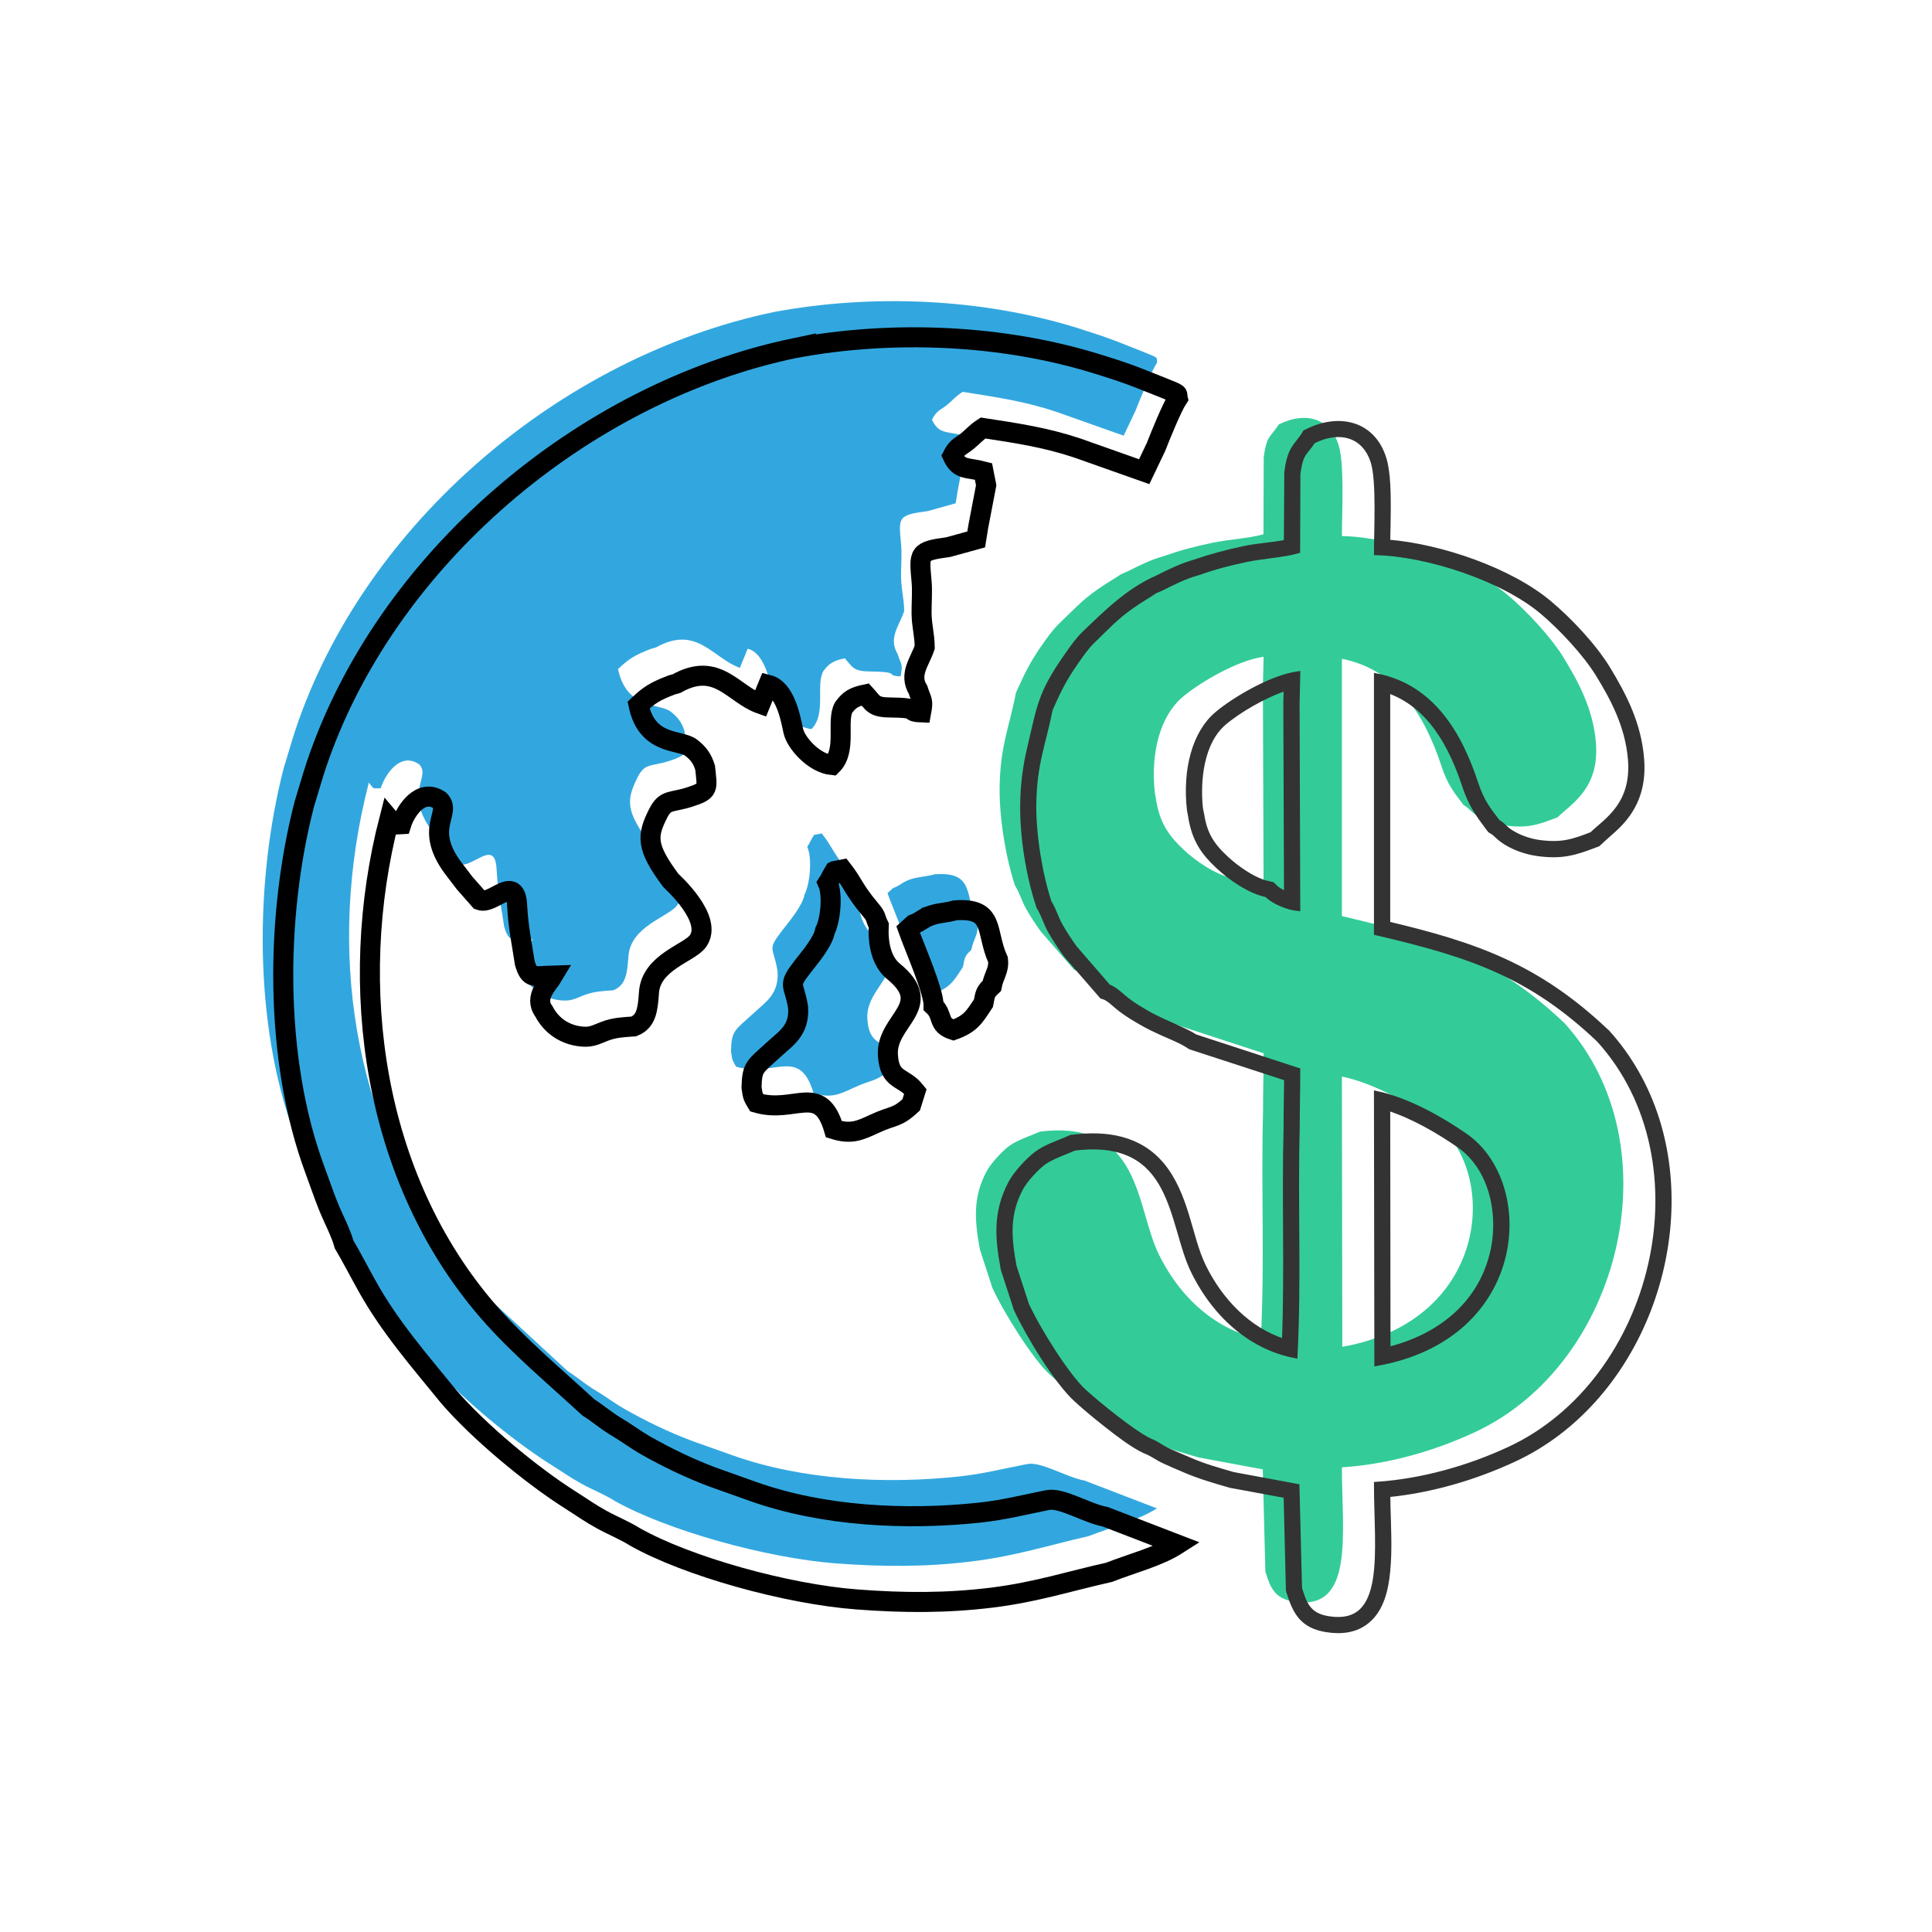 <?xml version="1.0" encoding="UTF-8"?>
<!DOCTYPE svg PUBLIC "-//W3C//DTD SVG 1.1//EN" "http://www.w3.org/Graphics/SVG/1.1/DTD/svg11.dtd">
<!-- Creator: CorelDRAW X7 -->
<svg xmlns="http://www.w3.org/2000/svg" xml:space="preserve" width="141.111mm" height="141.111mm" version="1.1" style="shape-rendering:geometricPrecision; text-rendering:geometricPrecision; image-rendering:optimizeQuality; fill-rule:evenodd; clip-rule:evenodd"
viewBox="0 0 14111 14111"
 xmlns:xlink="http://www.w3.org/1999/xlink">
 <defs>
  <style type="text/css">
   <![CDATA[
    .str0 {stroke:#333333;stroke-width:33.86}
    .str1 {stroke:black;stroke-width:146.31}
    .fil3 {fill:none}
    .fil2 {fill:#32A7DF}
    .fil1 {fill:#333333}
    .fil0 {fill:#33CC99}
   ]]>
  </style>
 </defs>
 <g id="Camada_x0020_1">
  <g id="_1699355549232">
   <path class="fil0" d="M9804 9837l-3 -1974c234,48 482,193 651,310 505,350 445,1470 -648,1664zm-804 -3424c-124,-25 -266,-124 -355,-207 -100,-94 -175,-189 -202,-370l-8 -44c-33,-295 40,-561 199,-698 121,-104 399,-270 595,-297l-5 216 5 1502c-76,-8 -180,-51 -229,-102zm340 -3313c-62,97 -88,77 -110,239l-2 563c-103,30 -265,39 -375,63 -136,29 -225,52 -357,98 -96,27 -167,64 -260,110l-50 22c-58,39 -102,63 -167,108 -121,84 -186,159 -290,258 -42,42 -85,102 -121,154 -89,127 -128,213 -187,343 -51,257 -116,394 -120,695 -2,230 46,514 112,714 38,63 48,110 79,166 32,57 67,110 107,167l246 283c50,18 91,63 137,98 51,39 96,65 156,100 106,60 265,117 341,167l750 245c0,141 -4,289 -4,424 -15,564 13,1087 -16,1663 -296,-56 -572,-268 -744,-616 -172,-348 -125,-990 -869,-899 -62,28 -169,63 -224,104 -53,39 -136,129 -167,188 -99,187 -88,352 -48,569l91 280c83,181 295,520 419,633 111,101 364,305 478,360 65,25 82,48 143,75 46,20 97,43 150,66 109,46 197,70 317,105l468 87 19 746c37,122 69,197 208,220 445,72 351,-495 351,-981 335,-21 676,-119 972,-257 1069,-497 1461,-2097 653,-2988 -497,-471 -932,-620 -1625,-781l0 -1879c409,79 609,427 726,780 47,144 94,196 162,287 55,33 47,52 126,93 49,26 111,48 178,57 166,23 247,-7 382,-59 108,-103 309,-216 281,-547 -20,-249 -134,-454 -237,-622 -94,-152 -270,-340 -407,-455 -288,-243 -838,-422 -1211,-431 0,-166 19,-523 -23,-661 -57,-190 -232,-256 -438,-154z"/>
   <path class="fil1 str0" d="M9396 7877l-703 -229 -9 -6c-55,-37 -134,-68 -195,-95 -48,-22 -96,-44 -141,-70 -58,-33 -113,-65 -166,-106 -31,-23 -81,-74 -114,-86l-21 -7 -263 -303 -3 -4c-40,-56 -78,-113 -112,-173 -30,-54 -46,-112 -77,-165l-5 -8 -3 -9c-74,-222 -119,-507 -116,-741 2,-147 19,-277 53,-420 71,-300 76,-391 268,-665 40,-57 82,-118 133,-167 162,-155 320,-312 530,-404 90,-45 172,-86 269,-114 122,-42 239,-73 366,-100 98,-21 208,-26 307,-46l3 -503 0 -6c9,-67 21,-133 61,-190 20,-28 42,-53 62,-83l12 -20 21 -10c230,-113 478,-56 557,205 31,104 31,262 31,370 0,79 -3,157 -4,236 388,31 898,208 1180,446 148,124 324,311 425,475 127,208 229,413 249,660 13,151 -15,292 -106,416 -61,84 -129,131 -201,200l-12 11 -16 6c-158,61 -250,87 -424,64 -71,-10 -142,-32 -206,-66 -39,-21 -66,-40 -98,-71 -10,-10 -18,-17 -31,-24l-14 -9 -11 -13c-82,-110 -129,-175 -175,-311 -99,-300 -256,-591 -560,-697l0 1702c646,153 1097,312 1598,787l2 2 3 2c166,184 287,400 362,635 293,924 -149,2072 -1043,2487 -286,133 -605,227 -922,258 1,29 2,58 2,87 4,154 13,315 -2,469 -12,130 -44,279 -150,366 -85,71 -194,81 -299,64 -174,-28 -228,-123 -276,-278l-3 -11 -17 -690 -406 -75 -4 -1c-112,-33 -219,-63 -326,-109 -51,-22 -101,-43 -151,-66 -49,-22 -91,-55 -140,-74l-3 -1 -3 -1c-90,-43 -196,-125 -275,-187 -76,-60 -152,-122 -223,-187 -146,-132 -355,-478 -439,-660l-2 -5 -94 -289 -1 -6c-42,-226 -55,-414 56,-624 38,-71 127,-168 192,-216 68,-51 161,-78 239,-114l12 -5 13 -1c244,-30 485,5 651,204 88,106 139,237 179,366 38,122 69,262 125,376 122,247 323,461 588,546 20,-520 -2,-1039 12,-1556 -1,-121 3,-242 4,-363zm659 2083l-3 -1975c234,49 482,193 651,310 505,351 445,1471 -648,1665zm-804 -3424c-124,-25 -266,-124 -355,-208 -100,-93 -175,-189 -202,-370l-8 -43c-33,-295 39,-561 199,-698 121,-104 399,-270 595,-297l-5 216 5 1501c-76,-7 -180,-51 -229,-101zm340 -3313c-62,97 -88,77 -110,238l-2 564c-103,30 -265,39 -375,63 -136,29 -225,52 -357,98 -96,27 -167,64 -260,110l-50 22c-58,39 -103,63 -167,108 -121,84 -187,159 -290,258 -43,41 -85,102 -121,154 -89,127 -129,212 -187,343 -51,257 -116,394 -120,695 -2,230 46,514 112,714 38,62 48,110 79,166 32,57 67,110 107,166l246 284c50,17 91,63 137,98 50,39 96,65 156,100 106,60 265,117 341,167l750 245c0,141 -4,289 -4,424 -15,564 13,1087 -16,1663 -297,-56 -572,-268 -744,-616 -172,-348 -125,-991 -869,-900 -62,28 -169,64 -224,105 -53,39 -136,129 -167,188 -99,187 -88,352 -48,569l91 280c83,181 295,520 419,633 111,101 364,305 478,359 65,26 82,49 143,76 46,20 97,43 150,65 109,47 197,71 317,106l468 87 19 746c37,122 69,197 208,220 445,71 351,-495 351,-981 335,-22 676,-119 972,-257 1069,-497 1461,-2097 653,-2988 -497,-471 -932,-620 -1625,-781l0 -1879c409,79 609,427 726,780 47,143 93,196 162,287 55,33 47,51 126,93 49,26 111,48 178,57 166,22 247,-7 382,-59 108,-103 308,-217 281,-547 -20,-249 -134,-454 -237,-622 -94,-152 -270,-340 -407,-455 -289,-243 -838,-422 -1211,-431 0,-166 19,-524 -23,-661 -57,-190 -232,-256 -438,-154zm-196 3305l-5 -1393 3 -107c-158,51 -351,165 -453,253 -165,141 -192,420 -171,622l8 41 1 2c21,143 73,225 176,321 78,73 207,165 314,186l26 6 18 18c18,19 50,37 83,51zm744 3327c358,-89 661,-313 757,-690 71,-277 6,-629 -241,-800 -149,-103 -336,-212 -518,-270l2 1760z"/>
   <path class="fil2" d="M5652 2279c-1550,324 -2989,1539 -3494,3051 -27,81 -60,198 -86,281 -211,818 -221,1863 77,2668 36,96 66,186 101,272 33,82 92,193 113,274 52,88 105,191 167,303 59,106 131,200 188,305l410 506c220,254 602,573 890,755 87,54 141,94 229,143 72,40 166,77 242,125 382,215 1105,418 1619,457 340,25 655,27 993,-15 322,-40 559,-118 849,-184 169,-66 362,-115 500,-203l-528 -203c-130,-23 -319,-141 -419,-121 -166,32 -321,72 -498,91 -536,57 -1142,28 -1656,-155l-298 -106c-167,-63 -336,-145 -482,-228 -79,-44 -144,-95 -214,-136 -85,-51 -143,-104 -207,-143l-642 -592c-38,-42 -54,-68 -88,-107 -49,-56 -48,-63 -89,-123 -761,-996 -947,-2269 -635,-3478 40,48 20,44 87,41 30,-97 141,-269 280,-175 92,94 -119,200 98,493l84 110 111 126c96,36 261,-194 273,37 9,167 33,269 56,422 36,121 67,95 208,91 -34,58 -146,158 -69,261 48,91 138,172 279,185 75,7 109,-18 169,-40 75,-27 129,-28 209,-34 92,-37 102,-120 111,-248 15,-220 292,-287 356,-373 121,-162 -189,-436 -196,-445 -183,-246 -175,-325 -93,-490 54,-107 97,-76 231,-119 143,-47 128,-61 112,-215 -18,-62 -46,-103 -102,-146 -80,-62 -321,-12 -384,-310 76,-72 117,-101 244,-149l33 -9c298,-167 413,77 613,149l57 -140c122,31 161,230 184,336 18,87 150,238 282,251 110,-110 30,-323 86,-422 41,-56 72,-77 157,-95 55,60 58,94 175,96 252,3 109,31 233,36 18,-92 5,-80 -23,-166 -69,-114 15,-206 49,-311 -1,-93 -20,-149 -23,-244 -1,-77 7,-160 1,-236 -19,-208 -28,-220 194,-250l204 -57 15 -93 58 -303 -20 -100c-121,-32 -176,-7 -226,-115 36,-70 59,-66 113,-110 42,-35 58,-59 111,-93 248,39 454,69 684,146l492 174 86 -181c35,-90 118,-292 159,-355 -10,-40 28,-24 -119,-83 -53,-21 -102,-40 -154,-61 -95,-38 -196,-70 -305,-105 -701,-219 -1505,-252 -2222,-118z"/>
   <path class="fil2" d="M5946 6098c-23,36 -32,60 -50,87 38,84 20,271 -20,349 -14,82 -116,201 -162,261 -116,150 -64,117 -35,298 12,166 -86,225 -167,300 -150,138 -168,130 -173,284 9,54 3,58 38,114 279,81 463,-151 565,193 122,38 184,13 295,-40 139,-65 160,-38 268,-138l31 -98c-89,-113 -190,-72 -201,-268 -14,-254 353,-354 40,-611 -87,-71 -114,-201 -106,-334 -33,-66 -11,-56 -65,-120 -120,-143 -118,-180 -202,-288l-56 11z"/>
   <path class="fil2" d="M6825 6386c-64,18 -109,16 -171,35 -65,21 -71,43 -132,66l-40 36c43,123 191,454 187,560 76,71 23,137 144,176 127,-44 153,-94 220,-196 14,-72 13,-80 61,-125 15,-78 55,-116 45,-192 -94,-205 -17,-383 -314,-360z"/>
   <path class="fil3 str1" d="M5802 2543c717,-134 1521,-101 2221,118 110,34 211,67 306,105l154 61c147,59 109,43 119,83 -41,62 -124,265 -159,355l-86 180 -492 -174c-230,-76 -436,-107 -685,-145 -52,34 -68,57 -110,92 -54,45 -77,41 -113,111 50,108 105,82 226,114l20 101 -58 303 -15 93 -204 56c-222,30 -213,43 -195,251 7,75 -1,158 0,236 2,95 22,151 23,244 -34,105 -119,197 -49,311 28,86 40,74 23,165 -124,-5 18,-33 -233,-36 -117,-1 -120,-35 -175,-95 -85,18 -116,39 -158,95 -55,99 25,312 -85,421 -132,-13 -265,-163 -283,-250 -22,-106 -62,-305 -183,-336l-57 139c-200,-71 -315,-316 -613,-148l-33 9c-127,48 -168,76 -244,148 63,299 304,249 384,311 56,43 83,84 102,146 16,154 31,168 -112,214 -134,44 -177,13 -231,120 -83,165 -90,244 93,490 7,8 317,283 196,445 -64,86 -341,152 -356,373 -9,128 -19,211 -111,248 -80,6 -135,7 -209,34 -61,22 -94,47 -170,40 -140,-13 -231,-94 -278,-185 -77,-104 35,-203 69,-261 -141,4 -172,30 -208,-91 -23,-153 -47,-255 -56,-422 -12,-231 -177,-2 -273,-37l-111 -126 -84 -110c-217,-293 -6,-400 -98,-494 -139,-93 -250,79 -280,175 -67,4 -47,7 -87,-40 -315,1220 -122,2626 724,3601 220,253 483,471 730,699 64,39 122,92 207,143 70,41 135,91 214,136 146,83 315,165 482,228l298 106c514,183 1120,212 1656,155 177,-19 332,-59 498,-92 100,-20 289,99 419,122l527 203c-137,88 -330,137 -499,203 -290,65 -527,143 -849,184 -338,42 -653,40 -993,14 -514,-39 -1237,-241 -1619,-456 -76,-48 -170,-86 -242,-126 -88,-48 -142,-88 -229,-143 -288,-182 -670,-500 -890,-755 -214,-263 -433,-513 -598,-811 -62,-111 -115,-215 -167,-302 -21,-81 -80,-192 -113,-274 -35,-86 -65,-176 -101,-273 -298,-804 -288,-1849 -77,-2667 26,-84 59,-200 86,-281 502,-1503 1948,-2728 3494,-3051zm293 3819l57 -11c84,108 82,145 201,287 55,65 33,55 65,121 -7,133 20,263 106,334 314,256 -53,357 -39,611 11,196 112,155 201,267l-31 99c-108,100 -129,73 -268,138 -111,52 -173,78 -296,40 -101,-344 -285,-112 -564,-193 -35,-57 -29,-61 -38,-114 5,-154 22,-146 173,-285 81,-74 179,-133 167,-299 -29,-182 -82,-148 35,-299 46,-59 148,-178 162,-260 40,-78 58,-265 20,-349 18,-27 27,-51 49,-87zm709 323c61,-20 107,-17 171,-36 297,-22 220,155 314,360 10,76 -30,114 -45,192 -48,45 -47,54 -61,126 -67,102 -94,151 -220,196 -121,-39 -68,-105 -144,-176 3,-106 -144,-437 -187,-560l40 -36c61,-23 67,-45 132,-66z"/>
  </g>
 </g>
</svg>
